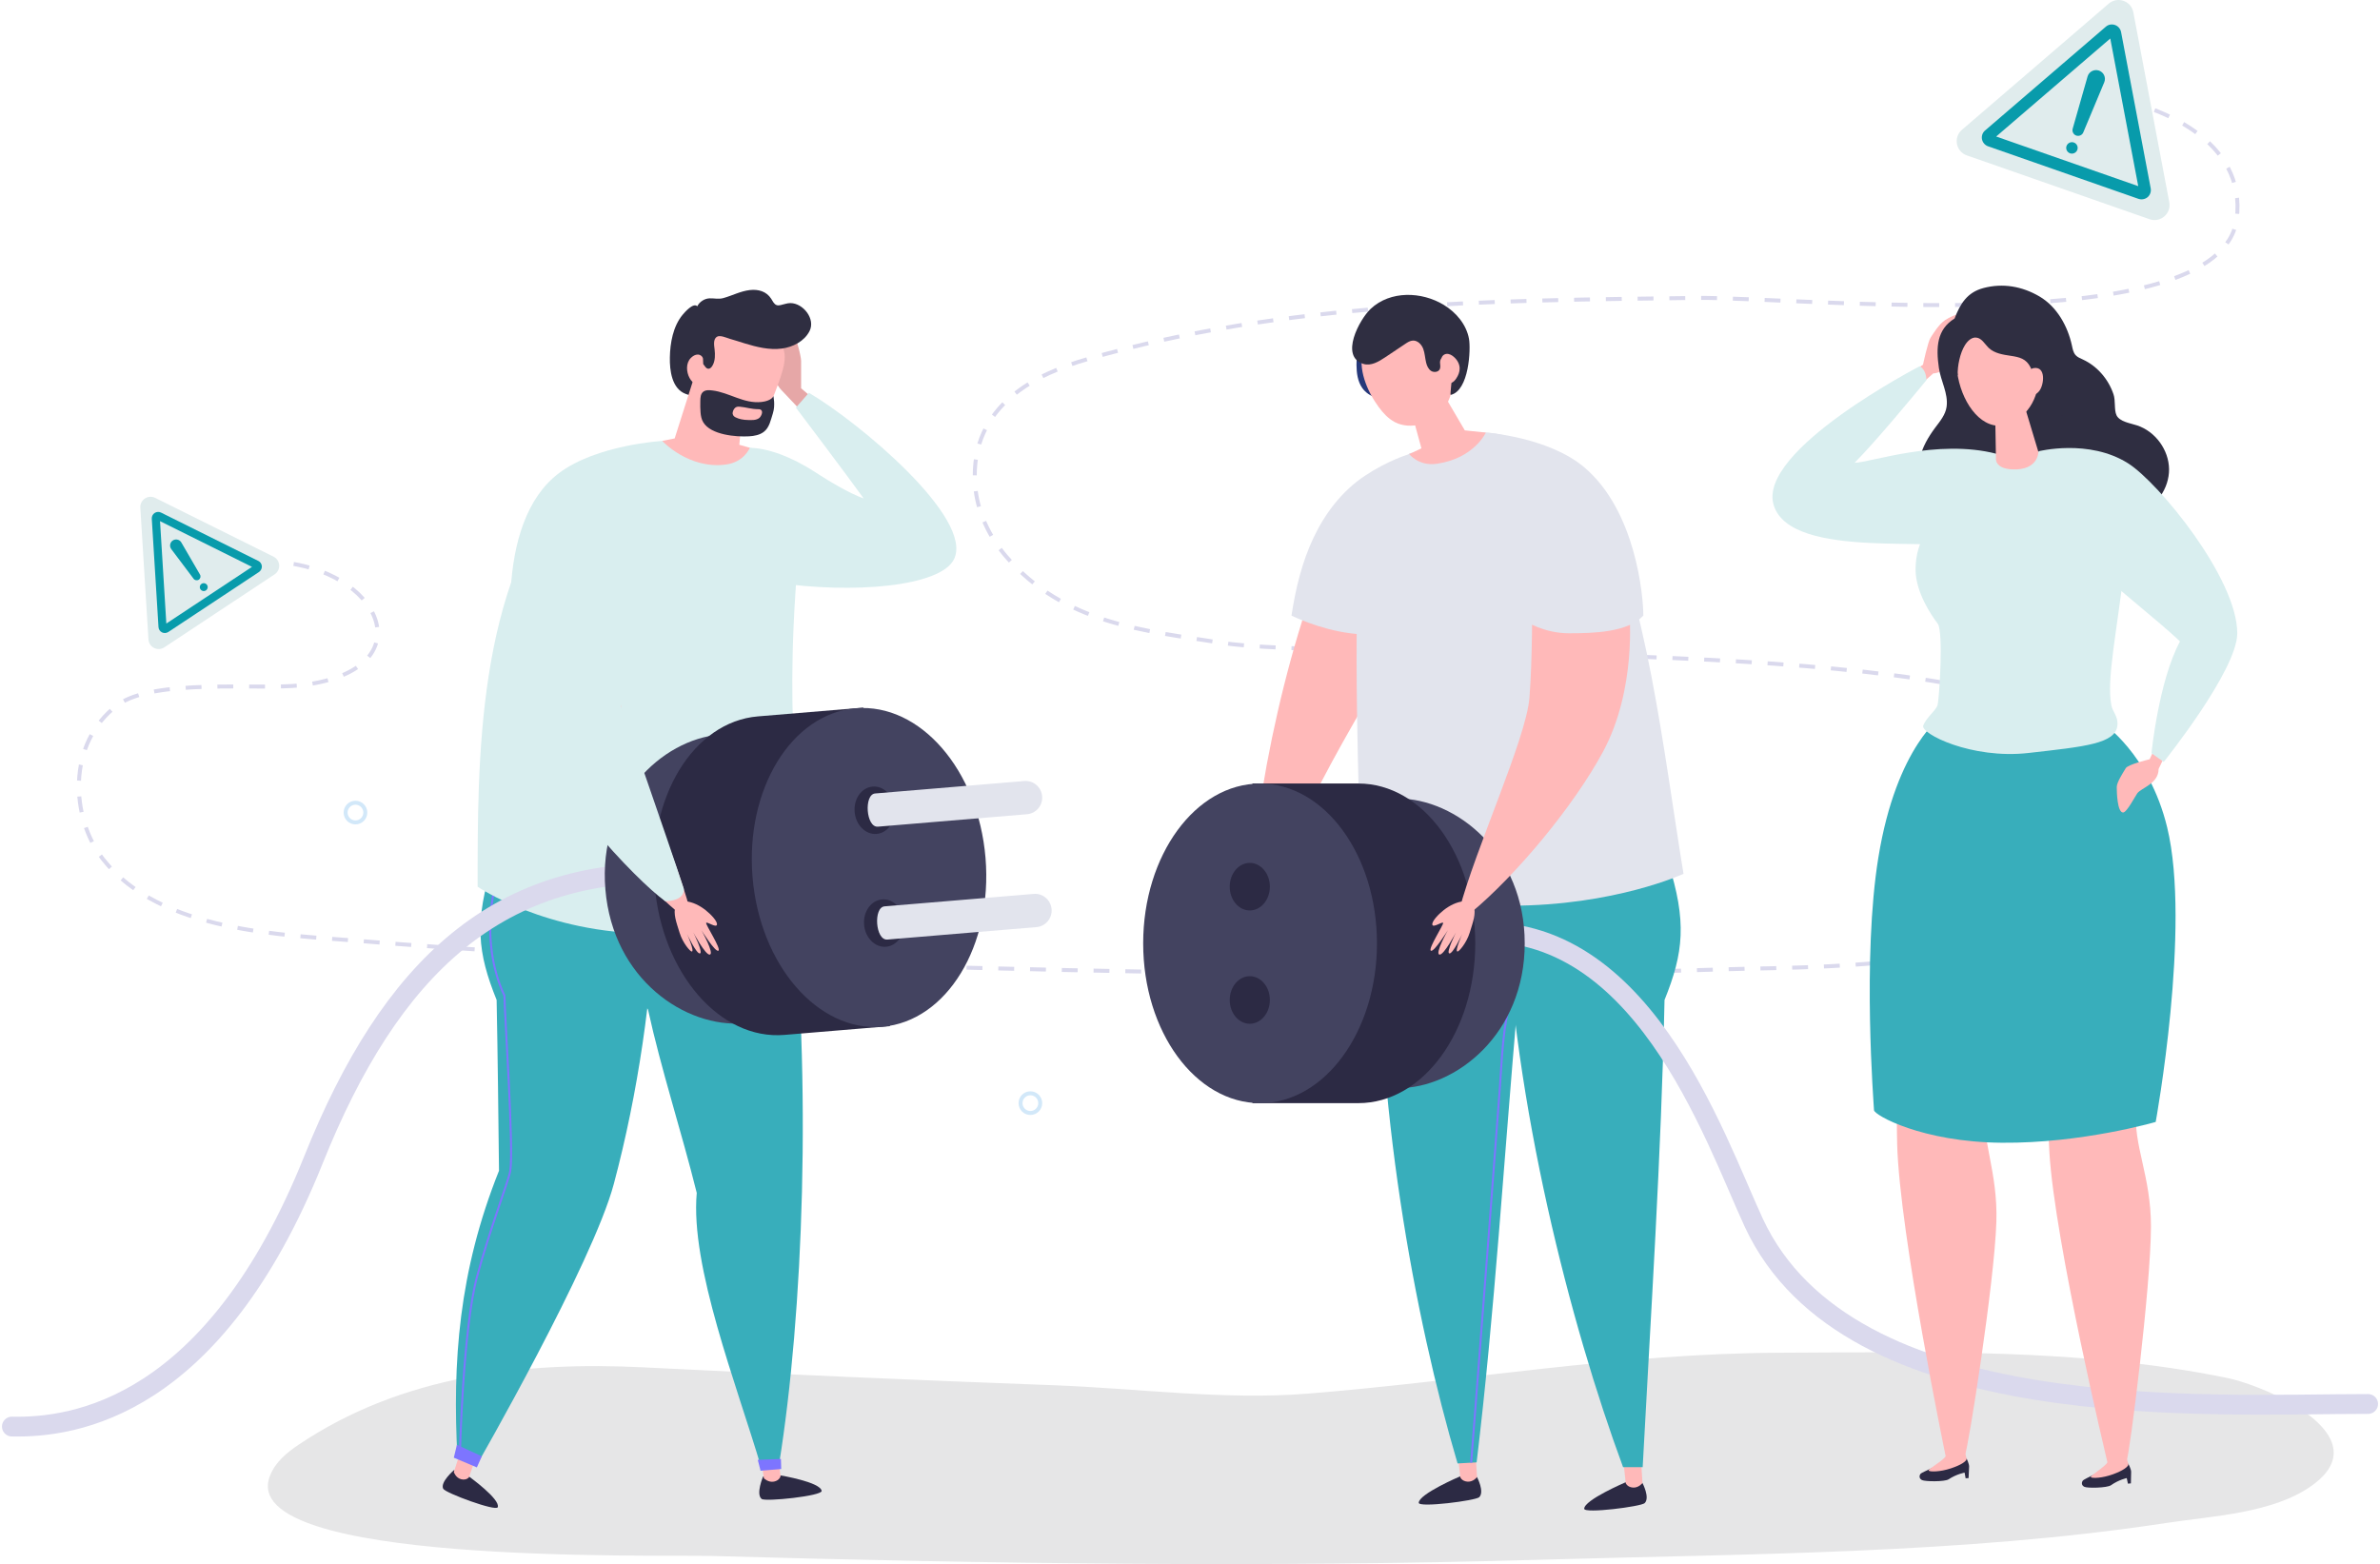 <svg width="601" height="395" viewBox="0 0 601 395" fill="none" xmlns="http://www.w3.org/2000/svg">
    <path d="M588.452 363.397C584.662 355.636 569.25 349.397 562.358 347.98C525.554 340.445 487.01 341.485 449.742 341.621C409.149 341.756 370.408 348.734 330.151 351.959C309.208 353.632 287.086 350.618 266.102 349.834C231.543 348.553 196.999 347.046 162.455 345.313C132.67 343.821 101.761 347.167 75.484 364.799C72.495 366.803 69.477 369.229 68.129 372.816C59.595 395.406 165.95 392.558 179.804 392.95C249.707 394.909 319.651 395.919 389.554 393.884C441.531 392.377 495.698 392.468 547.255 384.586C558.653 382.838 574.163 382.22 584.017 375.016C589.449 371.038 590.235 367.059 588.452 363.397Z"
          fill="#E6E6E7"/>
    <path d="M520.438 23.347C521.317 23.347 522.223 23.364 523.142 23.416" stroke="#D2E8F9" stroke-miterlimit="10"/>
    <path d="M528.549 23.906C545.997 26.196 567.31 35.742 564.823 55.27C560.85 86.407 453.891 74.921 428.347 75.235C376.976 75.882 325.051 76.127 274.68 90.673C262.435 94.204 244.893 102.001 246.217 122.211C246.677 129.274 249.907 135.656 253.988 140.446C268.693 157.631 289.195 159.275 308.224 162.299C336.998 166.862 473.893 160.778 518.642 179.765C527.454 183.506 538.469 188.314 538.834 204.608C539.766 246.007 460.27 243.979 436.429 244.765C372.786 246.863 309.076 246.042 245.433 244.416C193.994 243.105 142.407 241.933 91.063 237.65C71.926 236.042 40.611 235.569 26.015 216.985C17.852 206.601 16.784 187.702 29.691 178.051C38.786 171.251 65.465 174.223 75.737 173.086C106.795 169.625 97.402 145.254 72.236 142.142"
          stroke="#DAD9ED" stroke-miterlimit="10" stroke-dasharray="4.01 4.01"/>
    <path d="M69.531 141.827C68.653 141.774 67.747 141.74 66.828 141.74" stroke="#D2E8F9" stroke-miterlimit="10"/>
    <path d="M69.073 140.583L39.181 125.73C37.398 124.846 35.314 126.224 35.434 128.2L37.487 161.485C37.607 163.477 39.841 164.585 41.505 163.477L69.328 145.06C71.007 143.952 70.857 141.466 69.073 140.583Z"
          fill="#E0ECED"/>
    <path d="M65.777 144.087C65.672 144.221 65.537 144.356 65.387 144.461L42.511 159.599C42.031 159.913 41.417 159.958 40.907 159.704C40.397 159.449 40.052 158.94 40.022 158.356L38.328 130.985C38.298 130.416 38.568 129.862 39.048 129.548C39.528 129.233 40.142 129.188 40.652 129.443L65.237 141.661C65.747 141.915 66.092 142.425 66.122 143.009C66.137 143.398 66.017 143.772 65.777 144.087ZM42.001 157.473L63.633 143.158L40.412 131.614L42.001 157.473Z"
          fill="#089BAB"/>
    <path d="M50.2 146.392C49.765 146.677 49.18 146.572 48.88 146.153L43.244 138.666C42.734 137.963 42.914 136.974 43.633 136.495C44.353 136.016 45.343 136.241 45.777 136.974L50.484 145.075C50.769 145.524 50.634 146.108 50.2 146.392Z"
          fill="#089BAB"/>
    <path d="M52.283 147.725C52.583 148.174 52.463 148.788 51.998 149.103C51.549 149.402 50.934 149.282 50.619 148.818C50.319 148.369 50.439 147.755 50.904 147.441C51.354 147.141 51.968 147.261 52.283 147.725Z"
          fill="#089BAB"/>
    <path d="M89.763 207.693C91.137 207.693 92.251 206.58 92.251 205.207C92.251 203.834 91.137 202.721 89.763 202.721C88.388 202.721 87.274 203.834 87.274 205.207C87.274 206.58 88.388 207.693 89.763 207.693Z"
          stroke="#D2E8F9" stroke-miterlimit="10"/>
    <path d="M260.196 281.076C261.57 281.076 262.684 279.963 262.684 278.59C262.684 277.218 261.57 276.105 260.196 276.105C258.821 276.105 257.707 277.218 257.707 278.59C257.707 279.963 258.821 281.076 260.196 281.076Z"
          stroke="#D2E8F9" stroke-miterlimit="10"/>
    <path d="M368.742 372.831C368.742 372.831 358.264 377.293 358.264 379.524C358.264 380.812 372.67 378.97 373.539 378.102C374.934 376.709 372.97 373.011 372.97 373.011L368.742 372.831Z"
          fill="#2C2A44"/>
    <path d="M368.069 366.588L368.744 373.026C368.744 373.026 369.089 374.059 370.558 374.179C372.027 374.299 372.986 373.026 372.986 373.026L372.462 364.97"
          fill="#FFB9B9"/>
    <path d="M386.372 218.997C390.18 234.345 388.771 242.131 383.179 253.705C379.791 292.62 377.437 331.371 372.88 369.313L368.068 369.582C357.125 332.643 347.066 277.422 348.355 226.948"
          fill="#38AEBB"/>
    <path d="M383.989 224.268C385.384 227.831 385.728 231.844 385.608 235.632C385.429 241.457 383.06 246.728 381.516 252.238C379.477 259.604 379.312 266.926 378.758 274.473C377.888 286.287 376.989 298.085 376.089 309.899C374.62 329.155 373.136 348.41 371.637 367.666C371.592 368.235 371.547 368.804 371.502 369.387"
          stroke="#7D75FF" stroke-width="0.5" stroke-miterlimit="10"/>
    <path d="M410.523 374.329C410.523 374.329 400.044 378.791 400.044 381.022C400.044 382.309 414.45 380.468 415.32 379.599C416.714 378.207 414.75 374.508 414.75 374.508L410.523 374.329Z"
          fill="#2C2A44"/>
    <path d="M409.848 368.085L410.522 374.523C410.522 374.523 410.867 375.556 412.336 375.676C413.805 375.796 414.765 374.523 414.765 374.523L414.24 366.468"
          fill="#FFB9B9"/>
    <path d="M421.211 217.695C426.038 232.743 425.139 240.618 420.327 252.537C419.532 291.587 416.834 332.359 414.81 370.525H409.863C396.506 334.395 382.19 278.605 380.121 228.146"
          fill="#38AEBB"/>
    <path d="M364.021 144.925C347.351 173.898 329.407 200.131 318.778 231.799L315.615 230.122C316.425 200.715 325.974 157.952 338.506 131.314"
          fill="#FFB9B9"/>
    <path d="M355.882 114.679C355.882 114.679 350.725 116.132 344.654 120.159C338.942 123.948 334.625 129.593 331.702 135.776C328.763 141.96 327.159 148.698 326.125 155.466C326.125 155.466 333.096 158.955 341.101 159.943C349.091 160.946 357.606 159.943 357.606 159.943"
          fill="#E2E4ED"/>
    <path d="M343.438 131.794C341.669 163.117 343.018 195.355 343.813 225.825C343.813 225.825 354.756 228.73 381.32 228.73C407.794 228.73 425.123 220.674 425.123 220.674C419.997 189.35 415.919 150.929 403.357 125.146C403.357 125.146 389.175 109.873 375.204 109.244C372.385 109.124 369.582 110.142 366.899 111.385C364.92 112.299 355.85 114.515 355.85 114.515L343.438 131.794Z"
          fill="#E2E4ED"/>
    <path d="M369.733 235.692C414.137 230.781 432.755 286.975 442.859 308.776C466.755 360.314 556.91 354.564 598.001 354.564"
          stroke="#DAD9ED" stroke-width="5" stroke-miterlimit="10" stroke-linecap="round" stroke-linejoin="round"/>
    <path d="M385.023 238.238C385.023 261.057 367.739 274.817 352.958 274.817H328.732V201.658H352.958C367.739 201.658 385.023 215.419 385.023 238.238Z"
          fill="#434360"/>
    <path d="M372.536 238.238C372.536 260.533 359.329 278.59 343.019 278.59H316.275V197.87H343.019C359.329 197.87 372.536 215.943 372.536 238.238Z"
          fill="#2C2A44"/>
    <path d="M318.194 278.591C334.496 278.591 347.711 260.524 347.711 238.238C347.711 215.952 334.496 197.885 318.194 197.885C301.892 197.885 288.677 215.952 288.677 238.238C288.677 260.524 301.892 278.591 318.194 278.591Z"
          fill="#434360"/>
    <path d="M320.666 252.537C320.666 255.846 318.402 258.541 315.599 258.541C312.796 258.541 310.532 255.861 310.532 252.537C310.532 249.228 312.796 246.533 315.599 246.533C318.402 246.533 320.666 249.213 320.666 252.537Z"
          fill="#2C2A44"/>
    <path d="M320.666 223.923C320.666 227.232 318.402 229.928 315.599 229.928C312.796 229.928 310.532 227.247 310.532 223.923C310.532 220.614 312.796 217.919 315.599 217.919C318.402 217.919 320.666 220.614 320.666 223.923Z"
          fill="#2C2A44"/>
    <path d="M411.453 154.927C411.453 154.927 413.327 173.988 404.797 189.845C397.496 203.395 383 220.944 371.292 230.616L368.474 229.928C372.551 214.296 385.413 186.55 386.223 176.159C387.017 165.753 386.838 153.699 387.017 147.905"
          fill="#FFB9B9"/>
    <path d="M375.22 109.244C375.22 109.244 390.93 110.322 400.045 118.003C413.057 128.979 414.976 150.48 414.976 155.466C411.048 159.704 402.443 159.928 396.177 159.928C389.911 159.928 385.339 156.934 385.339 156.934L384.064 133.231"
          fill="#E2E4ED"/>
    <path d="M369.613 227.607C367.829 227.786 366.09 228.655 364.591 229.823C363.211 230.901 361.517 232.698 361.697 233.521C361.877 234.39 364.141 232.727 364.411 233.057C364.681 233.386 360.543 239.63 361.323 240.094C362.102 240.558 365.625 234.914 365.625 234.914C365.625 234.914 362.207 240.948 363.526 241.082C364.636 241.187 367.664 235.483 367.664 235.483C367.664 235.483 365.1 240.588 365.985 240.783C366.869 240.978 369.238 235.887 369.238 235.887C369.238 235.887 367.304 240.229 368.039 240.304C368.413 240.349 370.317 238.178 371.127 235.557C371.906 232.982 372.836 230.736 372.116 228.73"
          fill="#FFB9B9"/>
    <path d="M385.997 135.732V157.323" stroke="#E2E4ED" stroke-width="0.5" stroke-miterlimit="10"/>
    <path d="M342.662 89.33C342.587 90.273 342.542 91.201 342.542 92.145C342.557 94.181 342.827 96.307 343.996 97.984C344.806 99.122 346.02 99.976 347.369 100.35C348.328 100.605 349.573 100.5 349.992 99.601C350.142 99.287 350.142 98.928 350.142 98.568C350.127 95.079 349.453 91.606 348.149 88.372"
          fill="#26387A"/>
    <path d="M366.361 91.291C365.012 86.051 360.77 78.699 353.874 80.166C349.542 81.095 345.554 84.044 344.28 88.162C342.751 93.088 345.224 98.823 348.178 102.836C349.272 104.318 350.561 105.725 352.24 106.609C356.228 108.675 361.624 106.983 364.338 103.539C367.066 100.11 367.426 95.439 366.361 91.291Z"
          fill="#FFB9B9"/>
    <path d="M356.692 105.007L358.94 113.227L355.867 114.679C355.867 114.679 358.206 117.794 362.838 117.12C372.252 115.757 375.206 109.244 375.206 109.244L369.899 108.69L364.022 98.673"
          fill="#FFB9B9"/>
    <path d="M370.949 85.557C370.289 81.948 367.711 78.894 364.577 76.992C359.001 73.608 351.086 73.338 346.124 77.995C343.305 80.645 338.223 90.049 344.295 91.905C346.199 92.489 348.147 91.336 349.796 90.228C351.475 89.105 353.154 87.982 354.833 86.859C355.433 86.455 356.078 86.036 356.797 86.006C357.981 85.961 358.971 86.979 359.391 88.087C359.81 89.195 359.84 90.408 360.125 91.561C360.32 92.369 360.68 93.208 361.384 93.672C362.089 94.121 363.213 93.987 363.573 93.238C363.828 92.714 363.648 92.1 363.633 91.516C363.618 90.932 363.948 90.213 364.532 90.243C364.742 90.258 364.937 90.363 365.102 90.483C366.571 91.621 366.092 93.912 366.586 95.693C366.646 95.933 366.166 99.556 366.316 99.736C370.994 98.673 371.428 88.147 370.949 85.557Z"
          fill="#2F2E41"/>
    <path d="M364.038 90.722C363.933 90.064 364.563 89.45 365.237 89.375C365.912 89.3 366.556 89.644 367.066 90.079C367.95 90.812 368.58 91.89 368.595 93.028C368.61 93.927 368.25 94.795 367.756 95.544C367.426 96.053 366.991 96.547 366.406 96.727C365.657 96.966 364.832 96.622 364.293 96.053"
          fill="#FFB9B9"/>
    <path d="M197.095 372.607C197.095 372.607 207.199 374.284 207.484 376.515C207.649 377.787 193.317 379.3 192.343 378.551C190.784 377.353 192.703 372.876 192.703 372.876L197.095 372.607Z"
          fill="#2C2A44"/>
    <path d="M196.286 366.408L197.111 372.786C197.111 372.786 196.901 373.864 195.462 374.164C194.022 374.463 192.898 373.325 192.898 373.325L191.714 365.36"
          fill="#FFB9B9"/>
    <path d="M158.509 220.959C156.695 236.666 156.605 244.212 163.636 254.963C166.964 270.16 172.076 285.703 175.944 301.26C174.28 319.841 185.942 349.428 192.209 370.555L196.736 369.777C202.837 331.745 205.086 273.41 199.614 222.351"
          fill="#38AEBB"/>
    <path d="M192.059 371.424L191.354 368.669L197.201 368.444L197.276 370.99L192.059 371.424Z" fill="#7D75FF"/>
    <path d="M118.484 372.921C118.484 372.921 126.399 378.626 125.694 380.632C125.289 381.785 112.427 377.024 111.918 375.976C111.093 374.299 114.631 371.274 114.631 371.274L118.484 372.921Z"
          fill="#2C2A44"/>
    <path d="M120.418 367.291L118.424 373.086C118.424 373.086 117.795 373.909 116.43 373.565C115.081 373.221 114.602 371.768 114.602 371.768L116.955 364.476"
          fill="#FFB9B9"/>
    <path d="M124.524 217.695C119.697 232.743 120.596 240.618 125.408 252.537C125.693 266.806 125.843 281.226 126.008 295.66C115.829 321.099 114.225 343.918 115.514 368.145L120.416 369.956C120.416 369.956 149.634 319.093 155.001 298.999C161.162 275.94 164.655 251.279 165.614 228.146"
          fill="#38AEBB"/>
    <path d="M125.739 220.959C125.739 220.959 120.417 236.501 127.388 251.474C127.388 255.651 129.786 290.404 128.842 295.765C128.392 298.34 123.61 310.618 120.417 322.581C116.894 335.803 116.145 366.992 116.145 366.992"
          stroke="#7D75FF" stroke-width="0.5" stroke-miterlimit="10"/>
    <path d="M114.602 368.13L115.381 364.865L121.662 367.785L120.418 370.585L114.602 368.13Z" fill="#7D75FF"/>
    <path d="M206.24 101.413L202.298 98.059C202.298 98.059 202.298 92.19 202.298 91.112C202.298 90.034 200.829 83.565 199.509 83.565C198.19 83.565 197.89 81.948 197.231 82.607C196.571 83.266 197.77 90.573 197.231 91.112C196.691 91.651 195.987 87.638 195.492 88.132C194.997 88.626 194.952 91.576 194.952 93.073C194.952 94.57 196.151 97.355 197.351 98.538C198.55 99.736 203.827 105.441 203.827 105.441L206.24 101.413Z"
          fill="#E6A7A7"/>
    <path d="M204.261 99.197L200.978 102.94C200.978 102.94 213.975 120.129 218.098 125.879C214.35 124.562 208.953 121.267 205.835 119.231C199.719 115.233 193.588 113.107 189.36 113.107C180.351 113.107 185.073 142.739 195.507 147.081C215.31 150.061 237.526 148.174 240.914 141.212C245.951 130.895 216.914 106.624 204.261 99.197Z"
          fill="#D9EEEF"/>
    <path d="M143.864 120.938C120.253 147.426 120.613 192.974 120.613 223.938C120.613 223.938 137.942 235.752 164.416 235.752C190.995 235.752 201.924 229.239 201.924 229.239C202.718 197.87 197.111 184.349 202.298 132.467C202.298 132.467 193.843 113.107 189.346 113.107C184.834 113.107 167.219 111.37 167.219 111.37L143.864 120.938Z"
          fill="#D9EEEF"/>
    <path d="M175.03 91.501C175.914 86.156 179.722 78.519 186.723 79.388C191.115 79.927 194.518 82.966 196.977 86.515C199.09 89.554 198.296 92.474 195.283 100.185C194.323 101.757 192.254 104.572 190.665 105.591C186.873 108.001 181.356 106.788 178.343 103.599C175.33 100.41 174.325 95.723 175.03 91.501Z"
          fill="#FFB9B9"/>
    <path d="M175.96 90.842C176.964 90.692 175.96 90.034 176.409 90.947C176.694 91.531 176.784 91.71 177.354 91.89C177.908 92.085 177.923 92.594 178.388 92.938C179.123 93.477 179.737 92.744 180.037 92.115C180.607 90.962 180.592 89.554 180.457 88.312C180.352 87.323 180.022 85.766 180.982 85.077C181.776 84.523 183.515 85.332 184.324 85.572C185.584 85.931 186.828 86.335 188.072 86.725C191.085 87.638 194.278 88.446 197.442 88.027C200.215 87.653 203.078 86.215 204.412 83.64C206.001 80.57 202.823 76.543 199.585 76.543C198.731 76.543 197.936 76.887 197.097 77.052C196.797 77.112 196.467 77.157 196.167 77.067C195.463 76.857 195.148 76.064 194.743 75.45C193.544 73.578 191.49 73.009 189.376 73.249C186.978 73.518 184.924 74.656 182.631 75.285C181.416 75.614 180.367 75.3 179.168 75.345C177.923 75.39 176.634 76.198 176.079 77.351C175.105 76.333 172.916 78.834 172.362 79.507C169.963 82.412 169.214 86.605 169.154 90.288C169.094 93.507 169.633 98.179 173.156 99.482C174.655 100.036 175.585 100.32 175.66 98.957C175 97.535 174.85 94.735 174.715 93.552C174.58 92.369 174.925 90.962 176.02 90.498"
          fill="#2F2E41"/>
    <path d="M187.457 104.258L186.692 112.329L189.345 113.077C189.345 113.077 187.936 116.701 183.304 117.315C173.875 118.572 167.219 111.34 167.219 111.34L170.367 110.726L175.134 95.723"
          fill="#FFB9B9"/>
    <path d="M177.532 90.782C177.577 90.108 176.888 89.554 176.228 89.539C175.554 89.524 174.939 89.914 174.459 90.393C171.821 93.013 175.134 99.407 177.742 96.098"
          fill="#FFB9B9"/>
    <path d="M195.298 100.036C194.878 101.024 193.199 101.428 192.285 101.518C187.848 102.012 184.175 99.137 179.932 98.613C179.093 98.508 178.134 98.433 177.504 99.002C176.904 99.541 176.859 100.44 176.844 101.233C176.829 102.222 176.814 103.225 176.904 104.198C176.979 105.052 177.144 105.92 177.594 106.654C179.513 109.843 185.899 110.382 189.152 110.187C190.456 110.112 191.82 109.858 192.855 109.079C194.309 107.986 194.624 106.055 195.178 104.363C195.823 102.311 195.298 100.036 195.298 100.036Z"
          fill="#2F2E41"/>
    <path d="M192.165 103.509C192.03 103.42 191.865 103.345 191.7 103.345C189.631 103.345 188.477 102.851 186.873 102.716C186.603 102.701 186.318 102.671 186.049 102.761C185.479 102.94 185.149 103.524 185.029 104.108C184.909 104.692 185.209 105.141 185.734 105.396C186.693 105.875 187.773 106.04 188.837 106.07C189.766 106.1 190.981 106.175 191.745 105.546C192.165 105.201 192.81 103.988 192.165 103.509Z"
          fill="#FFB9B9"/>
    <path d="M172.744 220.687C125.859 217.997 98.554 244.536 79.165 292.876C53.999 355.607 18.833 360.613 3 360.269"
          stroke="#DAD9ED" stroke-width="5" stroke-miterlimit="10" stroke-linecap="round" stroke-linejoin="round"/>
    <path d="M152.873 224.627C154.777 247.356 173.141 259.649 187.862 258.421L212.012 256.415L205.926 183.511L181.775 185.517C167.054 186.745 150.969 201.898 152.873 224.627Z"
          fill="#434360"/>
    <path d="M165.316 223.594C167.175 245.814 181.851 262.719 198.086 261.356L224.725 259.14L218.009 178.704L191.37 180.92C175.12 182.283 163.457 201.389 165.316 223.594Z"
          fill="#2C2A44"/>
    <path d="M222.806 259.298C239.051 257.945 250.717 238.845 248.863 216.636C247.009 194.428 232.336 177.522 216.092 178.875C199.847 180.228 188.181 199.328 190.035 221.536C191.889 243.744 206.561 260.651 222.806 259.298Z"
          fill="#434360"/>
    <path d="M218.203 233.536C218.473 236.83 220.962 239.33 223.75 239.091C226.538 238.866 228.562 235.991 228.292 232.697C228.022 229.403 225.534 226.903 222.746 227.142C219.957 227.382 217.918 230.242 218.203 233.536Z"
          fill="#2C2A44"/>
    <path d="M215.82 205.042C216.089 208.336 218.578 210.837 221.366 210.597C224.155 210.373 226.178 207.498 225.908 204.204C225.639 200.91 223.15 198.409 220.362 198.649C217.573 198.873 215.535 201.733 215.82 205.042Z"
          fill="#2C2A44"/>
    <path d="M221.698 208.77C224.726 208.516 259.355 205.626 259.355 205.626C261.649 205.431 263.358 203.395 263.163 201.089C262.968 198.768 260.944 197.046 258.65 197.241C258.65 197.241 223.871 200.146 220.993 200.385C218.115 200.625 218.67 209.025 221.698 208.77Z"
          fill="#E2E4ED"/>
    <path d="M224.081 237.279C227.109 237.025 261.738 234.135 261.738 234.135C264.031 233.94 265.74 231.904 265.546 229.598C265.351 227.277 263.327 225.555 261.033 225.75C261.033 225.75 226.254 228.655 223.376 228.894C220.498 229.119 221.037 237.534 224.081 237.279Z"
          fill="#E2E4ED"/>
    <path d="M131.286 154.927C131.286 154.927 129.412 173.988 137.942 189.844C145.243 203.395 159.739 220.944 171.447 230.616L174.265 229.928C170.187 214.296 157.325 186.55 156.516 176.159C155.721 165.753 155.901 153.699 155.721 147.905"
          fill="#FFB9B9"/>
    <path d="M167.219 111.355C167.219 111.355 150.669 112.314 141.15 119.486C124.689 131.898 127.928 165.259 132.71 181.549C137.492 197.84 160.548 222.321 167.998 227.592C169.213 227.592 172.81 227.292 172.676 224.477C168.553 211.765 156.815 178.33 156.815 178.33L158.674 133.216"
          fill="#D9EEEF"/>
    <path d="M173.125 227.607C174.909 227.786 176.648 228.655 178.147 229.823C179.527 230.901 181.221 232.698 181.041 233.521C180.861 234.39 178.597 232.728 178.327 233.057C178.057 233.386 182.195 239.63 181.415 240.094C180.636 240.558 177.113 234.914 177.113 234.914C177.113 234.914 180.531 240.948 179.212 241.083C178.102 241.187 175.074 235.483 175.074 235.483C175.074 235.483 177.638 240.588 176.753 240.783C175.869 240.978 173.5 235.887 173.5 235.887C173.5 235.887 175.434 240.229 174.699 240.304C174.325 240.349 172.421 238.178 171.611 235.557C170.832 232.982 169.902 230.736 170.622 228.73"
          fill="#FFB9B9"/>
    <path d="M482.942 93.912L485.596 92.1C485.596 92.1 486.825 86.32 487.515 85.272C488.234 84.179 489.598 81.903 491.157 80.855C491.802 80.421 494.77 78.744 495.52 79.492C495.895 79.867 494.635 83.206 494.066 83.775C493.496 84.344 491.802 86.919 492.072 87.713C492.342 88.521 493.736 86.754 494.066 86.425C494.396 86.096 494.845 85.676 494.995 86.111C495.25 86.829 493.751 90.857 492.582 92.025C491.412 93.193 489.508 94.301 488.189 94.301L484.052 97.939"
          fill="#FFB9B9"/>
    <path d="M515.008 74.866C519.416 77.456 522.129 82.337 523.193 87.219C523.388 88.102 523.538 89.045 524.153 89.704C524.632 90.228 525.322 90.498 525.982 90.797C529.624 92.489 532.428 95.783 533.702 99.571C534.257 101.188 533.822 103.464 534.451 104.842C535.231 106.534 538.109 106.908 539.653 107.432C544.286 108.96 547.673 113.616 547.733 118.482C547.778 123.349 544.48 128.065 539.893 129.697C541.122 131.419 541.302 133.755 540.733 135.806C540.163 137.858 538.919 139.654 537.51 141.242C531.678 147.815 522.699 151.333 513.914 150.959C511.38 150.854 508.847 150.435 506.493 149.477C503.84 148.399 501.501 146.647 499.268 144.865C496.569 142.709 493.871 140.343 492.417 137.199C490.963 134.069 491.053 129.967 493.526 127.541C490.678 128.14 487.635 126.583 486.031 124.157C484.427 121.732 484.142 118.602 484.786 115.757C485.431 112.927 486.93 110.352 488.669 108.016C489.898 106.384 491.292 104.722 491.562 102.701C491.997 99.317 490.108 96.307 489.614 92.938C488.849 87.713 489.089 83.206 493.571 80.436C495.01 76.707 496.749 73.832 500.872 72.74C505.744 71.452 510.616 72.29 515.008 74.866Z"
          fill="#2F2E41"/>
    <path d="M504.214 114.619C489.253 110.711 472.148 116.88 468.326 116.865C473.543 111.655 483.137 100.036 486.45 96.023C486.45 93.268 484.771 92.489 484.771 92.489C484.771 92.489 443.756 113.676 447.878 127.511C452.18 141.945 492.371 134.863 495.579 139.011"
          fill="#D9EEEF"/>
    <path d="M507.152 249.063C507.107 250.291 501.756 276.584 501.351 279.414C500.197 287.634 504.544 295.884 504.124 308.626C503.615 324.123 497.019 365.749 496.179 367.605C495.34 369.447 491.322 367.755 491.322 367.755C491.322 367.755 479.734 311.905 479.074 289.041C478.535 270.22 481.278 229.478 481.278 229.478"
          fill="#FFB9B9"/>
    <path d="M496.598 368.309C496.598 368.309 497.273 369.717 497.243 370.36C497.153 372.097 497.108 373.28 497.108 373.28L496.359 373.325L496.104 371.903C496.104 371.903 494.095 372.247 492.056 373.595C491.067 374.238 486.09 374.179 485.325 373.774C484.471 373.325 484.711 372.502 484.995 372.172C485.28 371.843 490.662 369.492 490.662 369.492"
          fill="#2C2A44"/>
    <path d="M491.321 367.74C490.887 368.788 486.644 371.094 487.034 371.409C487.424 371.723 489.897 371.738 492.641 370.825C495.144 370.001 496.553 369.073 496.628 368.414L496.148 366.662"
          fill="#FFB9B9"/>
    <path d="M544.361 250.156C544.346 251.384 539.804 277.827 539.489 280.672C538.589 288.922 543.192 297.037 543.162 309.779C543.117 325.277 537.795 367.096 537.015 368.968C536.236 370.84 532.158 369.268 532.158 369.268C532.158 369.268 518.861 313.792 517.512 290.973C516.403 272.167 517.887 231.365 517.887 231.365"
          fill="#FFB9B9"/>
    <path d="M537.45 369.657C537.45 369.657 538.17 371.049 538.155 371.693C538.125 373.43 538.095 374.613 538.095 374.613L537.345 374.688L537.046 373.28C537.046 373.28 535.052 373.685 533.058 375.092C532.084 375.766 527.122 375.871 526.342 375.482C525.473 375.062 525.697 374.239 525.967 373.894C526.237 373.55 531.544 371.049 531.544 371.049"
          fill="#2C2A44"/>
    <path d="M532.173 369.267C531.768 370.331 527.601 372.771 527.991 373.071C528.395 373.37 530.854 373.31 533.567 372.322C536.041 371.424 537.42 370.45 537.48 369.792L536.955 368.055"
          fill="#FFB9B9"/>
    <path d="M530.837 182.508C530.837 182.508 542.725 190.279 547.253 208.935C553.354 234.09 544.359 283.337 544.359 283.337C544.359 283.337 525.741 288.772 505.503 288.592C485.265 288.428 473.272 281.585 473.227 280.372C473.182 279.144 470.214 241.861 474.322 216.571C478.939 188.182 490.707 180.531 490.707 180.531"
          fill="#38AEBB"/>
    <path d="M514.738 114.14C516.582 113.452 521.364 115.129 530.314 118.557C534.241 122.81 535.965 132.108 536.82 140.358C534.496 160.407 531.903 171.368 533.162 178.135C533.462 179.738 534.931 180.95 534.691 183.196C534.211 187.823 526.626 188.527 512.235 190.159C497.843 191.791 484.891 185.263 485.656 183.226C486.435 181.19 488.894 179.393 489.283 178.046C489.673 176.698 490.842 159.509 489.298 157.473C487.739 155.436 483.722 149.567 483.722 143.847C483.722 135.806 488.159 132.198 491.052 127.781C495.894 120.414 499.552 115.802 504.244 114.634C511.71 112.763 514.738 114.14 514.738 114.14Z"
          fill="#D9EEEF"/>
    <path d="M511.291 104.348C515.218 100.455 515.848 93.058 514.049 88.057C512.04 82.427 504.005 78.22 498.488 81.738C487.635 88.656 498.653 116.895 511.291 104.348Z"
          fill="#FFB9B9"/>
    <path d="M503.81 103.659L504.019 115.697C504.019 115.697 503.57 118.378 508.277 118.542C514.738 118.767 514.738 114.14 514.738 114.14L511.005 101.742"
          fill="#FFB9B9"/>
    <path d="M508.698 76.423C507.363 75.554 505.954 75.51 504.575 76.318C503.736 76.812 503.151 77.636 502.252 78.04C501.622 78.325 500.857 78.369 500.198 78.549C497.065 79.403 494.096 81.783 492.777 84.763C491.443 87.757 491.878 92.639 494.366 94.78C494.261 92.459 494.951 89.135 496.195 87.159C496.84 86.126 497.874 85.107 499.073 85.257C500.438 85.407 501.172 86.859 502.147 87.817C503.631 89.255 505.759 89.554 507.723 89.854C509.942 90.183 511.651 90.573 512.745 92.759C513.225 93.702 513.48 94.75 513.735 95.768C514.034 96.996 514.334 98.224 514.409 99.466C514.454 100.245 514.409 101.054 514.649 101.787C515.144 103.27 516.643 104.168 518.127 104.662C519.266 105.052 521.185 105.396 521.905 104.108C522.504 103.03 523.014 101.518 523.224 100.305C523.913 96.262 522.624 92.07 520.436 88.596C518.037 84.793 514.634 82.233 511.546 79.058C510.631 78.115 509.702 77.082 508.698 76.423Z"
          fill="#2F2E41"/>
    <path d="M511.725 94.945C511.964 94.031 512.639 93.088 513.584 92.953C516.657 92.489 516.192 97.071 515.008 98.673C514.318 99.616 512.534 100.829 511.725 98.239"
          fill="#FFB9B9"/>
    <path d="M544.269 188.662L542.829 191.746C542.829 191.746 537.388 193.034 536.803 193.992C535.889 195.504 534.524 197.601 534.524 198.783C534.524 199.981 534.644 205.192 536.128 205.192C537.073 205.192 539.262 200.925 539.711 200.341C540.776 198.933 545.093 197.915 545.093 194.202L547.732 188.647"
          fill="#FFB9B9"/>
    <path d="M514.737 113.976C514.737 113.976 527.45 110.741 537.374 117C545.094 121.866 564.957 146.063 564.957 159.928C564.957 169.271 546.383 192.42 546.383 192.42L543.295 190.219C543.295 190.219 545.094 172.026 550.491 161.994C546.503 158.012 530.988 145.659 527.075 141.766"
          fill="#D9EEEF"/>
    <path d="M547.79 51.081L538.706 3.092C538.166 0.217 534.718 -0.98 532.499 0.921L495.427 32.784C493.208 34.686 493.898 38.279 496.656 39.237L542.813 55.364C545.557 56.322 548.33 53.941 547.79 51.081Z"
          fill="#E0ECED"/>
    <path d="M540.774 50.347C540.519 50.347 540.249 50.303 539.994 50.213L502.037 36.947C501.243 36.677 500.658 35.988 500.493 35.165C500.343 34.341 500.628 33.488 501.273 32.949L531.764 6.746C532.394 6.192 533.279 6.027 534.073 6.312C534.868 6.581 535.452 7.27 535.617 8.093L543.098 47.562C543.248 48.386 542.963 49.239 542.318 49.794C541.883 50.153 541.344 50.347 540.774 50.347ZM504.076 34.476L539.95 47.008L532.889 9.725L504.076 34.476Z"
          fill="#089BAB"/>
    <path d="M524.3 34.236C523.58 33.982 523.191 33.218 523.4 32.484L527.163 19.293C527.523 18.08 528.842 17.407 530.041 17.826C531.241 18.245 531.855 19.578 531.376 20.761L526.084 33.413C525.814 34.117 525.019 34.476 524.3 34.236Z"
          fill="#089BAB"/>
    <path d="M524.57 37.83C524.3 38.579 523.476 38.983 522.726 38.713C521.977 38.444 521.572 37.62 521.842 36.872C522.111 36.123 522.936 35.719 523.685 35.988C524.435 36.243 524.84 37.066 524.57 37.83Z"
          fill="#089BAB"/>
</svg>
